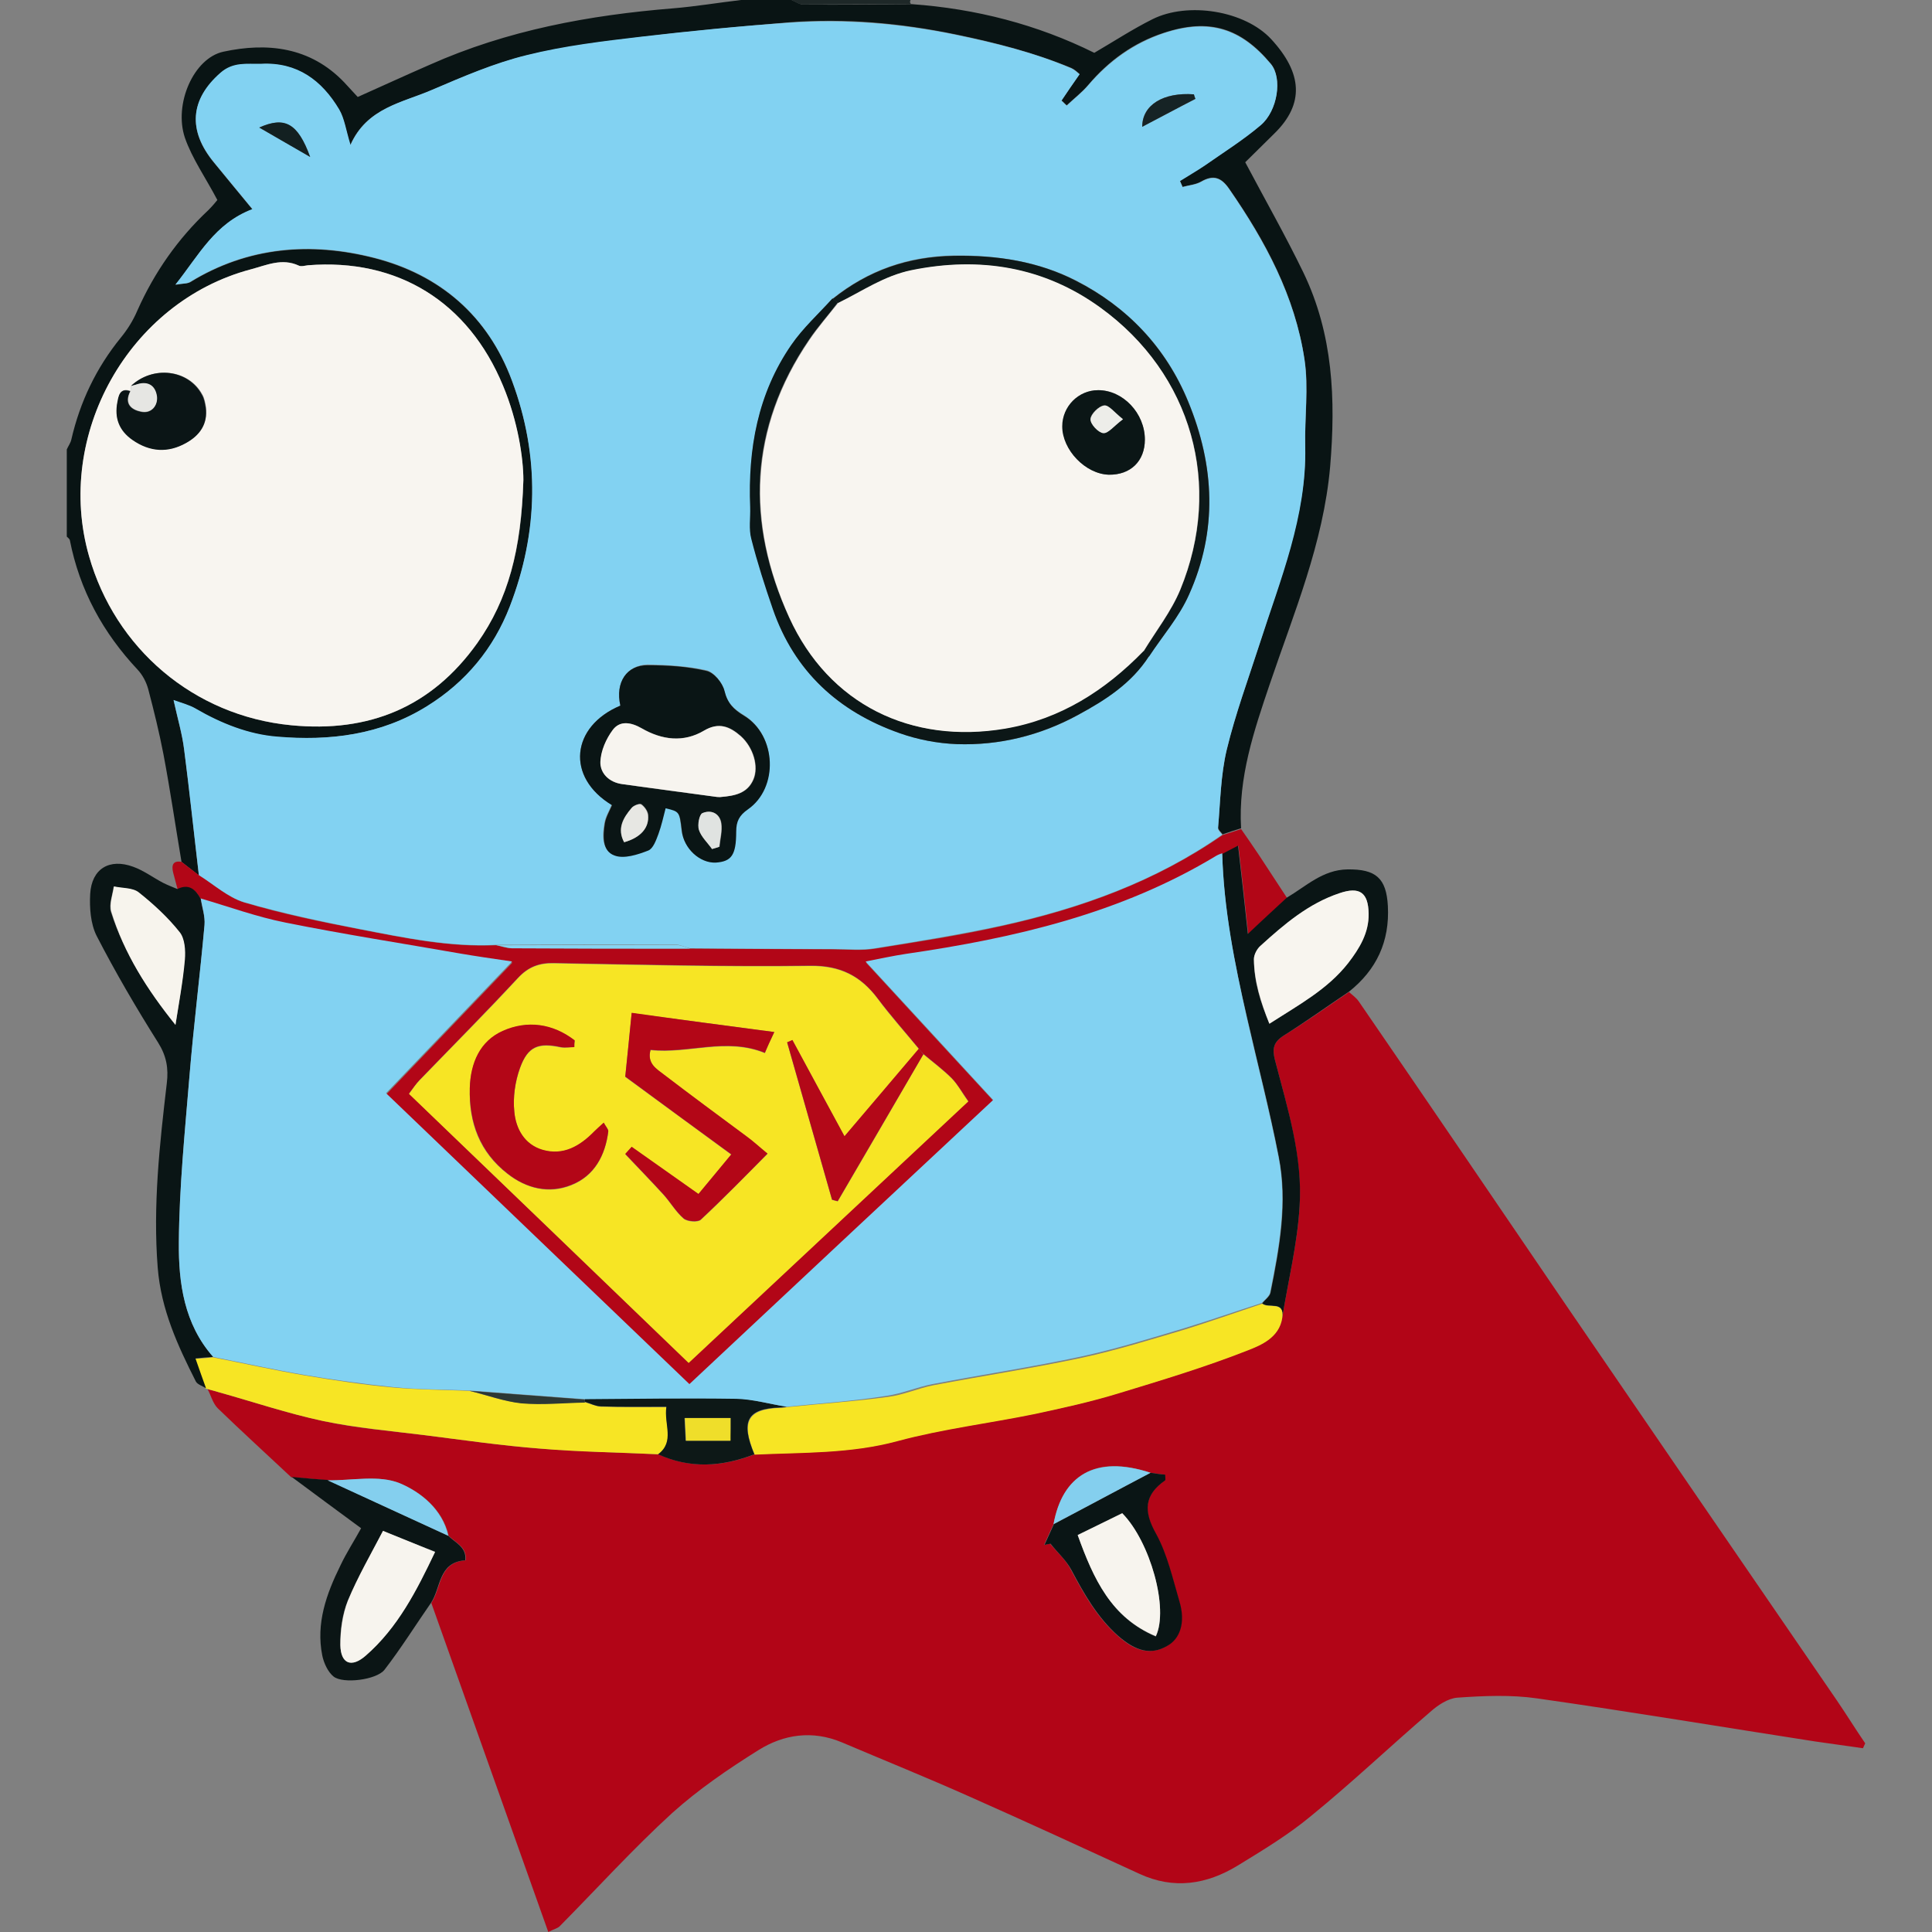 <?xml version="1.0" encoding="utf-8"?>
<!-- Generator: Adobe Illustrator 28.0.0, SVG Export Plug-In . SVG Version: 6.00 Build 0)  -->
<svg version="1.1" id="图层_1" xmlns="http://www.w3.org/2000/svg" xmlns:xlink="http://www.w3.org/1999/xlink" x="0px" y="0px"
	 viewBox="0 0 512 512" style="enable-background:new 0 0 512 512;" xml:space="preserve">
<rect x="0" y="0" width="512" height="512" fill="#808080" stroke="none"/>
<style type="text/css">
	.st0{fill:#091414;}
	.st1{fill:#1E2828;}
	.st2{fill:#B20517;}
	.st3{fill:#B20617;}
	.st4{fill:#F7E524;}
	.st5{fill:#0A1515;}
	.st6{fill:#0B1515;}
	.st7{fill:#82D2F2;}
	.st8{fill:#F8F5F0;}
	.st9{fill:#0D1817;}
	.st10{fill:#84CFEE;}
	.st11{fill:#B30818;}
	.st12{fill:#87D4F2;}
	.st13{fill:#2C3835;}
	.st14{fill:#F7F4ED;}
	.st15{fill:#F8F5EF;}
	.st16{fill:#F7F4EE;}
	.st17{fill:#0C1717;}
	.st18{fill:#0E1919;}
	.st19{fill:#162325;}
	.st20{fill:#132021;}
	.st21{fill:#0B1516;}
	.st22{fill:#E6E6E3;}
	.st23{fill:#EFDE2A;}
	.st24{fill:#B30617;}
	.st25{fill:#F7F4EF;}
	.st26{fill:#E7E7E3;}
	.st27{fill:#E0E3E1;}
	.st28{fill:#0B1616;}
	.st29{fill:#EDEDE9;}
</style>
<g>
	<g>
		<path class="st0" d="M48.1,228.4c-1.6-9.5-3-19.1-4.8-28.6c-1.1-5.7-2.5-11.4-4-17.1c-0.5-1.9-1.5-3.8-2.8-5.2
			c-9.2-9.8-15.4-21.1-18-34.4c-0.1-0.3-0.5-0.6-0.8-0.9c0-7.7,0-15.4,0-23.1c0.4-0.9,1-1.7,1.2-2.6c2.3-10,6.6-19,13.1-27
			c1.8-2.2,3.3-4.6,4.4-7.2c4.5-10.1,10.7-19,18.8-26.6c1.1-1.1,2.1-2.3,2.4-2.7C54.5,47.1,50.9,42,49,36.5
			c-3-8.9,2.3-21.1,10.2-22.8c11.6-2.5,23-1.3,32,8.1c1.2,1.3,2.4,2.6,3.6,3.9c6.5-2.9,12.8-5.8,19-8.5C134.4,8,156.2,4,178.5,2.2
			c6-0.5,11.9-1.5,17.9-2.2c4.5,0,8.9,0,13.4,0c1,0.4,2.1,1.2,3.1,1.2c9.6,0.1,19.1,0,28.7-0.1C258.6,2.3,274.9,6.5,290,14
			c5.3-3.1,10.2-6.3,15.4-8.9c9.4-4.7,24.5-2.3,31.5,5.3c8.2,8.9,8.9,17.1,0.8,25c-2.7,2.7-5.4,5.3-7.7,7.6
			c5.3,10,10.7,19.5,15.4,29.2c7.9,16.4,8.6,33.6,7.1,51.5c-1.8,20.3-9.6,38.7-16,57.6c-4.2,12.4-8.4,24.8-7.6,38.2
			c-1.6,0.5-3.2,1-4.9,1.6c-0.4-0.6-1.2-1.2-1.2-1.8c0.6-6.9,0.7-14,2.3-20.7c2.3-9.5,5.7-18.7,8.7-28c5.4-17.1,12.4-33.9,12.1-52.3
			c-0.2-7.7,1-15.5-0.2-23.1c-2.5-16.7-10.3-31.3-19.9-45.1c-2.1-3.1-4.2-3.9-7.5-2c-1.4,0.8-3.3,1-4.9,1.4
			c-0.2-0.5-0.5-1.1-0.7-1.6c2.2-1.4,4.5-2.7,6.7-4.2c4.9-3.4,10.1-6.7,14.7-10.6c4.5-3.8,5.8-12.4,2.7-16.2
			c-7.9-9.5-16.3-12.2-28.4-8.2c-8,2.6-14.6,7.4-20,13.8c-1.7,2-3.8,3.6-5.7,5.4c-0.5-0.4-0.9-0.9-1.4-1.3c1.6-2.3,3.2-4.6,4.8-7
			c-0.6-0.5-1.3-1.2-2.2-1.6c-9.9-4.1-20.1-6.7-30.7-8.9c-14.6-3-29.1-4.3-43.9-3.2C196.1,7,183.1,8.2,170,9.8
			c-10.2,1.2-20.5,2.5-30.5,4.9c-8.6,2.1-16.9,5.7-25.1,9.2c-7.8,3.4-17.2,4.6-21.6,14.6c-1.2-3.9-1.5-7-3-9.4
			C85.3,21.4,78.8,16.5,69.2,17c-3.8,0.2-7.5-0.5-10.8,2.4c-8,7.1-8.7,15.2-1.7,23.7c3.4,4.1,6.7,8.2,10.2,12.4
			c-10,3.8-14.2,12.1-20.4,20c2-0.4,3.1-0.3,3.9-0.7c15.3-9.4,32-10.7,48.8-6.4c17.4,4.5,30.1,15.3,36.5,32.6
			c7.5,20,7,40.1-0.6,59.8c-4.2,11-11.6,20-21.9,26.4c-12.3,7.6-26,9.2-39.8,8.1c-7.5-0.6-14.8-3.5-21.5-7.4c-1.7-1-3.7-1.5-5.9-2.3
			c1.1,5,2.3,9,2.8,13.1c1.5,11.1,2.6,22.2,3.9,33.3C51.2,230.8,49.6,229.6,48.1,228.4z M138.7,127.2c0-5.7-1.5-15.5-5.4-25
			c-9.2-22.2-27.9-33.8-51.7-31.9c-0.8,0.1-1.8,0.4-2.4,0.1c-4.5-2.1-8.6-0.1-12.8,1c-32.2,8.6-52,43.9-42.8,76
			c6.9,24.3,27.6,42.3,53.6,44.8c20.6,2,37.2-4.8,49.3-21.8C134.7,158.8,138.2,145.7,138.7,127.2z"/>
		<path class="st1" d="M241.5,1.1c-9.6,0-19.1,0.1-28.7,0.1c-1.1,0-2.1-0.8-3.1-1.2c10.5,0,21.1,0,31.6,0
			C241.1,0.4,241.1,0.8,241.5,1.1z"/>
		<path class="st2" d="M357.5,262.9c0.9,0.8,1.9,1.5,2.6,2.5c18.4,26.8,36.7,53.7,55,80.6c23.8,34.8,47.7,69.7,71.6,104.5
			c2.6,3.8,5,7.7,7.6,11.5c-0.2,0.4-0.4,0.9-0.6,1.3c-4.2-0.6-8.5-1.2-12.7-1.8c-24.5-3.8-49-7.9-73.6-11.4
			c-6.9-1-14.1-0.7-21.2-0.2c-2.5,0.2-5.2,2-7.2,3.8c-10.6,9.1-20.7,18.7-31.5,27.5c-6,5-12.8,9.1-19.5,13.2c-8.2,5-16.9,6.4-26,2.2
			c-15-6.9-30-13.8-45.1-20.5c-11.2-5-22.6-9.6-33.9-14.4c-7.7-3.2-15.3-2.1-22,2.1c-8,5-15.9,10.4-22.9,16.7
			c-10.4,9.5-19.9,20-29.8,30c-0.5,0.5-1.4,0.7-3,1.5c-10.4-29.2-20.7-58.2-31-87.2c2.7-4,1.9-10.8,9.1-11.3
			c0.4-3.5-2.6-4.6-4.5-6.5c-1.6-7.1-7.4-11.6-12.9-13.9c-5.5-2.3-12.7-0.7-19.2-0.8c-3.2-0.3-6.4-0.6-9.6-0.8
			c-6.5-6.1-13.1-12.1-19.5-18.3c-1.3-1.3-1.8-3.4-2.7-5.1c0.9,0.3,1.9,0.5,2.8,0.8c9.3,2.6,18.5,5.7,27.9,7.7
			c8.7,1.9,17.7,2.6,26.6,3.7c10.3,1.3,20.6,2.8,30.9,3.6c10.4,0.8,20.8,1,31.3,1.5c8.5,3.9,17,3.3,25.5,0
			c12.7-0.6,25.3-0.2,37.9-3.6c11.9-3.2,24.4-4.7,36.5-7.2c7.4-1.5,14.7-3.2,21.9-5.4c11.6-3.5,23.1-7,34.3-11.4
			c3.6-1.4,8.4-3.4,9.2-8.6c1.6-9.8,4-19.6,4.6-29.4c0.8-13.3-3.2-26.1-6.5-38.8c-0.8-3.1-0.4-4.8,2.2-6.5
			C346,270.9,351.7,266.8,357.5,262.9z M304.9,390.3c-14.7-4.9-23.3,0.7-25.7,13.6c-0.8,1.8-1.7,3.7-2.5,5.5
			c0.5-0.1,1.1-0.2,1.6-0.3c1.9,2.3,4.2,4.3,5.5,6.9c3.4,6.4,6.9,12.6,12.4,17.5c4.6,4.1,8.6,5.2,13,2.7c3.5-2,4.9-6.3,3.3-11.7
			c-1.8-6.1-3.2-12.5-6.2-18c-3.4-6-3.1-10.3,2.4-14.2c0.2-0.1,0-0.7,0-1.5C307.5,390.7,306.2,390.5,304.9,390.3z"/>
		<path class="st3" d="M48.1,228.4c1.6,1.2,3.1,2.4,4.7,3.6c4,2.5,7.7,5.9,12,7.2c10,3,20.3,5.1,30.6,7.1
			c11.9,2.3,23.9,4.8,36.1,4.2c1.4,0.3,2.7,0.8,4.1,0.8c15.8,0.1,31.5,0.1,47.3,0.1c12.7,0.1,25.5,0.1,38.2,0.2
			c3.6,0,7.3,0.4,10.9-0.2c11.2-1.8,22.4-3.5,33.5-6c20.9-4.6,40.8-11.8,58.5-24.1c1.6-0.5,3.2-1,4.9-1.6c1.6,2.3,3.2,4.6,4.8,7
			c2.5,3.8,4.9,7.5,7.4,11.3c-3.1,2.9-6.1,5.7-10.3,9.6c-0.9-8.5-1.7-15.5-2.6-23.4c-1.7,0.9-3,1.6-4.2,2.2
			c-0.6,0.2-1.1,0.4-1.6,0.7c-25.4,15.3-53.5,21.8-82.3,26c-3.2,0.5-6.4,1.2-10.6,2c11.6,12.6,22.5,24.5,33.8,36.7
			c-26.9,25.1-53.4,50-80.5,75.3c-27.2-26-53.7-51.5-80.4-77.1c11.2-11.7,21.9-22.9,33.4-34.9c-5.4-0.8-9.6-1.4-13.7-2.1
			c-15.5-2.7-31-5.1-46.3-8.2c-7.6-1.5-15-4.2-22.5-6.4c-1.4-2.5-3.1-4.1-6.2-2.6c-0.4-1.5-0.8-3-1.2-4.5
			C45.4,229.3,45.8,228,48.1,228.4z M243.5,277.9c-3.6-4.4-7.4-8.7-10.9-13.3c-4.5-6-9.9-8.8-17.9-8.7c-22.6,0.3-45.3-0.3-67.9-0.7
			c-3.9-0.1-6.8,1-9.5,3.9c-8.6,9.2-17.4,18.1-26.1,27.1c-0.9,1-1.7,2.1-2.8,3.6c24.8,23.9,49.4,47.6,74.1,71.3
			c25.1-23.5,49.8-46.6,74.1-69.3c-1.6-2.3-2.8-4.4-4.4-6.1c-2.3-2.3-5-4.3-7.5-6.4C244.3,278.9,243.9,278.4,243.5,277.9z"/>
		<path class="st4" d="M174.5,385.4c-10.4-0.5-20.9-0.6-31.3-1.5c-10.3-0.8-20.6-2.3-30.9-3.6c-8.9-1.1-17.8-1.9-26.6-3.7
			c-9.4-2-18.6-5.1-27.9-7.7c-0.9-0.3-1.9-0.5-2.8-0.8c0,0-0.5-0.1-0.5-0.1c-0.9-2.5-1.8-5.1-2.8-7.9c1.6-0.1,3.2-0.2,4.7-0.4
			c8.1,1.6,16.2,3.4,24.4,4.8c7.8,1.3,15.6,2.5,23.4,3.2c6.7,0.6,13.5,0.6,20.2,0.9c4.5,1.1,9,2.8,13.7,3.2
			c5.6,0.5,11.3-0.1,16.9-0.2c1.4,0.4,2.9,1.1,4.3,1.2c5.6,0.1,11.2,0.1,17.3,0.1C176,377.5,179,382,174.5,385.4z"/>
		<path class="st5" d="M56.5,359.6c-1.5,0.1-3.1,0.2-4.7,0.4c1,2.9,1.9,5.4,2.8,7.9c-0.9-0.6-2.3-1-2.7-1.8
			c-4.8-9.5-9.2-19-10.1-30.1c-1.3-16.5,0.5-32.7,2.4-48.9c0.5-4-0.1-7.3-2.3-10.8c-5.8-9.2-11.3-18.6-16.3-28.3
			c-1.6-3.2-1.9-7.4-1.7-11.1c0.4-6.7,5.1-9.5,11.4-7.2c2.8,1,5.3,2.9,8,4.3c1.2,0.6,2.5,1.1,3.7,1.6c3.1-1.5,4.8,0.1,6.2,2.6
			c0.3,2.3,1.2,4.7,1,7c-1.2,13.4-2.9,26.8-4,40.2c-1.2,14.6-2.7,29.3-2.8,43.9C47.3,340,48.8,350.9,56.5,359.6z M46.5,271.6
			c0.9-5.7,1.9-11.4,2.4-17.2c0.2-2.4,0-5.6-1.4-7.3c-3.1-3.9-6.8-7.4-10.8-10.5c-1.6-1.3-4.3-1.1-6.6-1.6c-0.3,2.2-1.3,4.7-0.7,6.7
			C32.9,252.6,39.1,262.3,46.5,271.6z"/>
		<path class="st5" d="M323.9,226.3c1.2-0.6,2.4-1.3,4.2-2.2c0.9,7.9,1.7,14.9,2.6,23.4c4.1-3.9,7.2-6.7,10.3-9.6
			c5.1-3,9.5-7.4,16.1-7.5c7.5-0.1,10.3,2.3,10.7,9.7c0.5,9.4-3,16.9-10.3,22.7c-5.8,3.9-11.5,8-17.4,11.7c-2.6,1.7-3,3.4-2.2,6.5
			c3.3,12.7,7.4,25.5,6.5,38.8c-0.6,9.9-3,19.6-4.6,29.4c0.7-4.7-3.6-2.3-5.3-3.8c0.7-0.9,2-1.8,2.2-2.8c2.4-11.9,4.6-23.9,2.2-36
			c-2.4-12.4-5.6-24.6-8.4-36.9C327.2,255.5,324.3,241.1,323.9,226.3z M336.4,271.3c7.8-5.1,15.5-9.1,20.9-16.1
			c3-3.9,5.5-8,5.4-13.1c-0.1-5.6-2.4-7.2-7.7-5.4c-8.2,2.8-14.7,8.2-20.9,13.9c-0.9,0.9-1.8,2.4-1.8,3.6
			C332.3,260.1,334,265.6,336.4,271.3z"/>
		<path class="st6" d="M118.8,407c1.9,1.9,4.9,3,4.5,6.5c-7.2,0.5-6.4,7.3-9.1,11.3c-4.1,5.9-7.9,12-12.3,17.7
			c-2.1,2.7-11,3.8-13.5,1.8c-1.5-1.2-2.6-3.6-3-5.6c-1.7-8.5,1.1-16.3,4.8-23.8c1.6-3.4,3.7-6.6,5.5-9.9
			c-6.3-4.6-12.3-9.1-18.4-13.6c3.2,0.3,6.4,0.6,9.6,0.8C97.5,397.2,108.1,402.1,118.8,407z M101.5,405.7
			c-3.2,6.3-6.7,12.2-9.3,18.4c-1.5,3.6-2.1,7.9-2,11.8c0.1,5,2.9,6.1,6.7,2.8c8.5-7.4,13.5-17.2,18.4-27.5
			C110.5,409.4,106.4,407.8,101.5,405.7z"/>
		<path class="st7" d="M323.9,221.2c-17.7,12.4-37.6,19.5-58.5,24.1c-11.1,2.4-22.3,4.2-33.5,6c-3.6,0.6-7.3,0.2-10.9,0.2
			c-12.7,0-25.5-0.1-38.2-0.2c-1.3-0.3-2.6-1-3.9-1c-15.8,0-31.7,0-47.5,0.1c-12.3,0.6-24.2-1.9-36.1-4.2c-10.3-2-20.6-4.2-30.6-7.1
			c-4.3-1.3-8-4.7-12-7.2c-1.3-11.1-2.5-22.2-3.9-33.3c-0.5-4.1-1.7-8.1-2.8-13.1c2.2,0.8,4.2,1.3,5.9,2.3c6.7,3.9,14,6.8,21.5,7.4
			c13.9,1.2,27.5-0.4,39.8-8.1c10.3-6.4,17.6-15.3,21.9-26.4c7.6-19.7,8-39.8,0.6-59.8c-6.4-17.3-19.2-28.2-36.5-32.6
			c-16.8-4.3-33.5-3-48.8,6.4c-0.8,0.5-1.8,0.4-3.9,0.7c6.3-7.9,10.4-16.2,20.4-20c-3.5-4.2-6.8-8.3-10.2-12.4
			c-7-8.5-6.3-16.7,1.7-23.7c3.4-3,7-2.3,10.8-2.4c9.6-0.5,16.1,4.4,20.7,12.1c1.4,2.4,1.8,5.5,3,9.4c4.4-9.9,13.8-11.2,21.6-14.6
			c8.2-3.5,16.5-7.1,25.1-9.2c10-2.5,20.3-3.7,30.5-4.9c13-1.5,26.1-2.8,39.2-3.7c14.7-1,29.3,0.2,43.9,3.2
			c10.6,2.2,20.8,4.7,30.7,8.9c0.9,0.4,1.6,1.1,2.2,1.6c-1.7,2.4-3.3,4.7-4.8,7c0.5,0.4,0.9,0.9,1.4,1.3c1.9-1.8,4-3.4,5.7-5.4
			c5.5-6.4,12-11.1,20-13.8c12.1-4,20.5-1.2,28.4,8.2c3.1,3.7,1.8,12.4-2.7,16.2c-4.6,3.9-9.7,7.1-14.7,10.6
			c-2.2,1.5-4.5,2.8-6.7,4.2c0.2,0.5,0.5,1.1,0.7,1.6c1.6-0.5,3.5-0.6,4.9-1.4c3.3-1.9,5.4-1.1,7.5,2c9.5,13.8,17.4,28.4,19.9,45.1
			c1.1,7.5,0,15.4,0.2,23.1c0.4,18.5-6.6,35.2-12.1,52.3c-3,9.3-6.4,18.5-8.7,28c-1.6,6.7-1.7,13.8-2.3,20.7
			C322.7,220,323.5,220.6,323.9,221.2z M304.5,173.9c3.6-5.4,8-10.5,10.6-16.4c7.6-16.9,6.8-34.2-0.2-51.1
			c-5.9-14.4-16.2-25.1-29.8-32.1c-9.9-5-20.8-6.7-32.2-6.6c-12.3,0.2-22.8,3.9-32.2,11.4c-3.7,4.1-7.8,7.8-10.9,12.3
			c-8.9,12.9-11.6,27.5-10.9,43c0.1,2.8-0.4,5.7,0.3,8.4c1.6,6.3,3.6,12.5,5.7,18.6c5.7,16.6,17.3,27.2,33.6,32.9
			c4.8,1.7,10,2.7,15.1,2.9c11.3,0.4,22.1-2.3,32.1-7.7C292.8,185.5,299.8,181.1,304.5,173.9z M164.4,187
			c-13.1,5.5-14.5,19-2.3,26.2c-0.6,1.6-1.6,3.1-1.9,4.8c-0.6,3.2-0.8,7.3,2.5,8.5c2.5,0.9,6.1-0.3,9-1.3c1.3-0.5,2.1-2.8,2.7-4.4
			c0.8-2.2,1.3-4.5,1.9-6.8c3.7,0.9,3.7,0.9,4.3,6c0.6,4.7,4.8,8.6,9,8.4c4.2-0.2,5.4-1.9,5.4-8.2c0-2.7,0.8-4.3,3.1-5.9
			c8.2-5.6,7.7-19.5-1-24.8c-2.8-1.7-4.4-3.3-5.2-6.6c-0.5-2.1-2.8-4.9-4.8-5.3c-5-1.1-10.3-1.4-15.5-1.5
			C166.1,176.3,163,180.8,164.4,187z M316.8,26.2c-0.1-0.4-0.3-0.8-0.4-1.2c-8.1-0.6-13.7,2.8-13.7,8.6
			C307.4,31.1,312.1,28.7,316.8,26.2z M82.2,41.6c-3.3-9.1-6.9-10.7-13.5-7.8C72.8,36.1,77.2,38.6,82.2,41.6z"/>
		<path class="st8" d="M138.7,127.2c-0.6,18.5-4,31.6-12.2,43.2c-12.1,17-28.7,23.8-49.3,21.8c-26-2.5-46.7-20.5-53.6-44.8
			c-9.2-32.1,10.5-67.4,42.8-76c4.2-1.1,8.3-3.1,12.8-1c0.6,0.3,1.6,0,2.4-0.1c23.8-1.9,42.5,9.7,51.7,31.9
			C137.3,111.7,138.7,121.5,138.7,127.2z M34.6,103.6c-2.8-1-3,1.3-3.4,2.9c-0.9,4.1,0.4,7.5,4,10c4.6,3.2,9.4,3.5,14.2,0.8
			c3.6-2,5.7-5,5.2-9.4c-0.2-1.2-0.4-2.4-1-3.4c-3.6-6.6-13-7.7-18.8-2.3C34.7,102.7,34.6,103.2,34.6,103.6z"/>
		<path class="st4" d="M334.5,345.5c1.6,1.4,6-0.9,5.3,3.8c-0.8,5.2-5.6,7.2-9.2,8.6c-11.2,4.4-22.8,7.9-34.3,11.4
			c-7.2,2.2-14.5,3.8-21.9,5.4c-12.2,2.5-24.6,4-36.5,7.2c-12.5,3.4-25.2,3-37.9,3.6c-3.7-8.8-1.9-12.1,6.8-12.4
			c0.6,0,1.2-0.1,1.8-0.2c8.9-0.9,17.8-1.5,26.7-2.7c4.1-0.5,8-2.3,12.1-3.1c13.1-2.5,26.3-4.5,39.4-7.3c9.2-2,18.2-4.8,27.3-7.5
			C320.8,350.2,327.6,347.8,334.5,345.5z"/>
		<path class="st5" d="M304.9,390.3c1.3,0.2,2.6,0.4,3.9,0.5c0,0.8,0.1,1.4,0,1.5c-5.6,3.9-5.8,8.2-2.4,14.2c3,5.5,4.4,11.9,6.2,18
			c1.6,5.4,0.2,9.8-3.3,11.7c-4.3,2.5-8.3,1.4-13-2.7c-5.5-4.9-9-11.1-12.4-17.5c-1.4-2.6-3.7-4.6-5.5-6.9c-0.5,0.1-1.1,0.2-1.6,0.3
			c0.8-1.8,1.7-3.7,2.5-5.5C287.7,399.4,296.3,394.9,304.9,390.3z M285.6,406.8c4.2,11.6,8.9,21.9,20.7,26.9
			c3.5-7.4-1.5-25.1-8.9-32.6C293.8,402.8,290,404.6,285.6,406.8z"/>
		<path class="st9" d="M208.5,372.8c-0.6,0.1-1.2,0.2-1.8,0.2c-8.7,0.3-10.5,3.5-6.8,12.4c-8.5,3.3-17,3.9-25.5,0
			c4.5-3.4,1.5-7.9,2.2-12.6c-6.1,0-11.7,0.1-17.3-0.1c-1.4,0-2.9-0.8-4.3-1.2c0-0.3,0-0.5,0-0.8c13.4-0.1,26.7-0.3,40.1-0.1
			C199.6,370.8,204,372.1,208.5,372.8z M193.6,375.8c-4.1,0-7.9,0-12.2,0c0.1,2.2,0.2,4.1,0.3,6c4.3,0,8,0,11.8,0
			C193.6,379.5,193.6,377.9,193.6,375.8z"/>
		<path class="st10" d="M118.8,407c-10.7-4.9-21.3-9.8-32-14.7c6.5,0.1,13.6-1.5,19.2,0.8C111.4,395.4,117.2,399.9,118.8,407z"/>
		<path class="st10" d="M304.9,390.3c-8.6,4.5-17.1,9.1-25.7,13.6C281.5,391.1,290.2,385.5,304.9,390.3z"/>
		<path class="st7" d="M208.5,372.8c-4.5-0.7-8.9-2-13.4-2.1c-13.3-0.2-26.7,0-40.1,0.1c-10.2-0.8-20.4-1.5-30.5-2.3
			c-6.7-0.3-13.5-0.2-20.2-0.9c-7.8-0.8-15.7-1.9-23.4-3.2c-8.2-1.4-16.3-3.2-24.4-4.8c-7.7-8.7-9.2-19.6-9.1-30.4
			c0.1-14.6,1.6-29.3,2.8-43.9c1.1-13.4,2.8-26.8,4-40.2c0.2-2.3-0.6-4.7-1-7c7.5,2.2,14.9,4.9,22.5,6.4c15.4,3.1,30.9,5.5,46.3,8.2
			c4.1,0.7,8.2,1.3,13.7,2.1c-11.5,12-22.2,23.2-33.4,34.9c26.8,25.7,53.3,51.1,80.4,77.1c27.1-25.4,53.6-50.2,80.5-75.3
			c-11.2-12.2-22.1-24-33.8-36.7c4.1-0.8,7.3-1.5,10.6-2c28.9-4.2,57-10.7,82.3-26c0.5-0.3,1.1-0.5,1.6-0.7
			c0.4,14.8,3.3,29.2,6.5,43.5c2.8,12.3,6,24.6,8.4,36.9c2.4,12.1,0.2,24.1-2.2,36c-0.2,1-1.4,1.9-2.2,2.8
			c-6.9,2.2-13.7,4.6-20.6,6.7c-9,2.7-18.1,5.5-27.3,7.5c-13.1,2.8-26.3,4.8-39.4,7.3c-4.1,0.8-8,2.5-12.1,3.1
			C226.3,371.3,217.4,371.9,208.5,372.8z"/>
		<path class="st4" d="M244.7,279.4c2.5,2.1,5.2,4.1,7.5,6.4c1.6,1.6,2.7,3.8,4.4,6.1c-24.3,22.7-49,45.8-74.1,69.3
			c-24.7-23.8-49.3-47.5-74.1-71.3c1.1-1.5,1.9-2.7,2.8-3.6c8.7-9,17.6-17.9,26.1-27.1c2.7-2.9,5.6-4,9.5-3.9
			c22.6,0.4,45.3,1,67.9,0.7c8-0.1,13.4,2.7,17.9,8.7c3.4,4.6,7.2,8.8,10.9,13.3c-6.5,7.7-13,15.3-19.7,23.2
			c-4.8-8.9-9.3-17.2-13.8-25.5c-0.5,0.2-1,0.4-1.4,0.6c4,13.9,7.9,27.8,11.9,41.7c0.5,0.1,1,0.2,1.5,0.4
			C229.6,305.4,237.2,292.4,244.7,279.4z M205.2,273.5c-12.8-1.7-25.1-3.3-37.8-5c-0.6,6.2-1.2,11.9-1.7,16.9
			c10,7.3,19.2,14.1,28.1,20.6c-3.2,3.8-5.9,7.1-8.7,10.5c-6.2-4.4-11.9-8.4-17.7-12.5c-1,1.2-1.7,2-1.7,1.9
			c3.6,3.8,6.9,7.2,10.1,10.7c1.9,2.1,3.3,4.6,5.4,6.4c1,0.8,3.7,1,4.5,0.3c6-5.6,11.7-11.5,17.7-17.5c-2.2-1.8-3.8-3.3-5.6-4.6
			c-7.2-5.4-14.6-10.8-21.8-16.3c-1.9-1.5-4.6-2.9-3.6-6.6c10,1.1,20.1-3.4,30.3,0.8C203.3,277.4,204.1,275.8,205.2,273.5z
			 M152.2,277.5c0-0.6,0-1.1,0.1-1.7c-5.8-4.5-12.6-5.5-19.1-2.5c-5.9,2.7-8.5,8.5-8.7,15.1c-0.3,9.2,2.6,17,10,22.7
			c5,3.9,11,5.4,16.9,3c6.1-2.4,9-7.8,9.8-14.2c0.1-0.6-0.6-1.3-1.2-2.3c-1.1,1-1.8,1.6-2.5,2.3c-3.8,3.9-8.2,6.4-13.7,4.9
			c-4.8-1.4-7.1-5.6-7.5-10.1c-0.4-3.8,0.2-8,1.5-11.6c2.1-5.8,4.9-6.8,10.9-5.5C149.8,277.7,151,277.5,152.2,277.5z"/>
		<path class="st11" d="M244.7,279.4c-7.6,13-15.1,25.9-22.7,38.9c-0.5-0.1-1-0.2-1.5-0.4c-4-13.9-7.9-27.8-11.9-41.7
			c0.5-0.2,1-0.4,1.4-0.6c4.5,8.3,9,16.7,13.8,25.5c6.7-7.9,13.2-15.5,19.7-23.2C243.9,278.4,244.3,278.9,244.7,279.4z"/>
		<path class="st12" d="M131.5,250.5c15.8,0,31.7-0.1,47.5-0.1c1.3,0,2.6,0.6,3.9,1c-15.8,0-31.5,0-47.3-0.1
			C134.2,251.2,132.9,250.7,131.5,250.5z"/>
		<path class="st13" d="M124.5,368.6c10.2,0.8,20.4,1.5,30.5,2.3c0,0.3,0,0.5,0,0.8c-5.6,0.1-11.3,0.7-16.9,0.2
			C133.6,371.4,129.1,369.7,124.5,368.6z"/>
		<path class="st14" d="M46.5,271.6c-7.5-9.3-13.6-18.9-17-30c-0.6-2,0.4-4.5,0.7-6.7c2.2,0.5,5,0.3,6.6,1.6
			c3.9,3.1,7.7,6.6,10.8,10.5c1.4,1.7,1.6,4.9,1.4,7.3C48.5,260.1,47.4,265.8,46.5,271.6z"/>
		<path class="st15" d="M336.4,271.3c-2.3-5.8-4-11.2-4.1-17.1c0-1.2,0.8-2.8,1.8-3.6c6.3-5.7,12.7-11.2,20.9-13.9
			c5.3-1.8,7.6-0.2,7.7,5.4c0.1,5.1-2.4,9.2-5.4,13.1C351.8,262.2,344.2,266.3,336.4,271.3z"/>
		<path class="st16" d="M101.5,405.7c4.9,2,9,3.6,13.8,5.6c-4.9,10.3-9.9,20.1-18.4,27.5c-3.8,3.3-6.6,2.1-6.7-2.8
			c0-3.9,0.6-8.2,2-11.8C94.8,417.9,98.2,412,101.5,405.7z"/>
		<path class="st5" d="M164.4,187c-1.4-6.2,1.7-10.8,7.3-10.7c5.2,0,10.4,0.3,15.5,1.5c2,0.4,4.3,3.2,4.8,5.3
			c0.8,3.3,2.4,4.9,5.2,6.6c8.6,5.2,9.2,19.1,1,24.8c-2.3,1.6-3.1,3.2-3.1,5.9c0,6.3-1.3,7.9-5.4,8.2c-4.2,0.2-8.5-3.7-9-8.4
			c-0.6-5.1-0.6-5.1-4.3-6c-0.6,2.3-1.1,4.6-1.9,6.8c-0.6,1.6-1.4,3.9-2.7,4.4c-2.8,1.1-6.5,2.3-9,1.3c-3.3-1.2-3-5.3-2.5-8.5
			c0.3-1.7,1.2-3.2,1.9-4.8C149.9,206,151.3,192.5,164.4,187z M190,211.2c0.4,0,0.8,0,1.2,0c3.5-0.3,6.9-0.9,8.5-4.6
			c1.5-3.4,0-8.5-3.3-11.5c-2.9-2.6-5.8-3.8-9.7-1.5c-5.5,3.2-11.3,2.5-16.6-0.6c-2.8-1.6-5.7-2.1-7.6,0.4c-1.8,2.4-3.2,5.6-3.3,8.5
			c-0.1,3.1,2.2,5.5,5.8,5.9C173.3,209,181.7,210.1,190,211.2z M165.4,223.2c4.3-1.2,6.7-3.8,6.4-7.3c-0.1-1-1-2.2-1.8-2.8
			c-0.5-0.3-2,0.3-2.5,0.9C165.1,216.7,163.4,219.6,165.4,223.2z M188.7,225c0.7-0.2,1.3-0.4,2-0.6c0.2-2.1,0.8-4.2,0.5-6.2
			c-0.4-2.7-2.8-3.7-5-2.7c-0.8,0.4-1.4,3.1-0.9,4.4C185.9,221.7,187.5,223.3,188.7,225z"/>
		<path class="st17" d="M304.5,173.9c-4.6,7.2-11.6,11.7-18.9,15.6c-9.9,5.4-20.8,8.1-32.1,7.7c-5.1-0.2-10.3-1.2-15.1-2.9
			c-16.2-5.7-27.9-16.4-33.6-32.9c-2.1-6.1-4.1-12.3-5.7-18.6c-0.7-2.6-0.2-5.6-0.3-8.4c-0.6-15.4,2-30.1,10.9-43
			c3.1-4.5,7.2-8.2,10.9-12.3c0.5,0.4,1,0.7,1.4,1.1c-2.5,3.3-5.3,6.4-7.6,9.8c-16,23.5-16.8,48.4-5.3,73.6
			c10.5,23,32.3,33.7,57.2,29.4c14.6-2.5,26.5-10.1,36.7-20.6C303.5,173,304,173.4,304.5,173.9z"/>
		<path class="st18" d="M222.1,80.3c-0.5-0.4-1-0.7-1.4-1.1c9.4-7.5,19.9-11.2,32.2-11.4c11.4-0.2,22.3,1.5,32.2,6.6
			c13.6,6.9,23.9,17.7,29.8,32.1c7,17,7.8,34.2,0.2,51.1c-2.6,5.9-7,10.9-10.6,16.4c-0.5-0.5-1-0.9-1.4-1.4
			c3.3-5.4,7.3-10.5,9.7-16.3c11.4-27.6,3.2-57.1-21.2-74.7c-15-10.8-31.9-13.7-50.1-9.9C234.2,73.1,228.4,77.2,222.1,80.3z"/>
		<path class="st19" d="M316.8,26.2c-4.7,2.4-9.3,4.9-14.1,7.4c0-5.8,5.6-9.2,13.7-8.6C316.5,25.4,316.6,25.8,316.8,26.2z"/>
		<path class="st20" d="M82.2,41.6c-5.1-2.9-9.5-5.5-13.5-7.8C75.4,30.8,78.9,32.5,82.2,41.6z"/>
		<path class="st21" d="M34.7,102.3c5.8-5.5,15.2-4.4,18.8,2.3c0.6,1,0.8,2.3,1,3.4c0.6,4.4-1.6,7.4-5.2,9.4
			c-4.8,2.7-9.6,2.4-14.2-0.8c-3.6-2.5-4.8-5.9-4-10c0.3-1.6,0.6-3.9,3.4-2.9c-1.8,3.4,0.4,5,3.1,5.5c2.5,0.4,4.2-1.6,3.9-4.1
			c-0.3-2.7-2.2-4.1-5.2-3.2C35.9,102,35.3,102.1,34.7,102.3z"/>
		<path class="st22" d="M34.7,102.3c0.6-0.2,1.2-0.3,1.7-0.5c3-0.9,4.8,0.5,5.2,3.2c0.3,2.4-1.4,4.5-3.9,4.1c-2.7-0.4-4.9-2-3.1-5.5
			C34.6,103.2,34.7,102.7,34.7,102.3z"/>
		<path class="st16" d="M285.6,406.8c4.5-2.2,8.2-4,11.8-5.8c7.4,7.5,12.4,25.3,8.9,32.6C294.5,428.7,289.8,418.5,285.6,406.8z"/>
		<path class="st23" d="M193.6,375.8c0,2.2,0,3.8,0,6c-3.8,0-7.5,0-11.8,0c-0.1-1.9-0.2-3.8-0.3-6
			C185.7,375.8,189.5,375.8,193.6,375.8z"/>
		<path class="st24" d="M205.2,273.5c-1.1,2.3-1.8,3.9-2.5,5.5c-10.2-4.2-20.3,0.3-30.3-0.8c-1,3.7,1.7,5.1,3.6,6.6
			c7.2,5.5,14.5,10.9,21.8,16.3c1.8,1.3,3.4,2.8,5.6,4.6c-5.9,6-11.7,11.9-17.7,17.5c-0.8,0.7-3.5,0.5-4.5-0.3
			c-2.1-1.8-3.5-4.3-5.4-6.4c-3.2-3.5-6.5-6.9-10.1-10.7c-0.1,0.1,0.6-0.7,1.7-1.9c5.8,4.1,11.5,8.1,17.7,12.5
			c2.8-3.4,5.6-6.7,8.7-10.5c-8.9-6.5-18.1-13.2-28.1-20.6c0.5-5,1.1-10.7,1.7-16.9C180.1,270.2,192.3,271.8,205.2,273.5z"/>
		<path class="st24" d="M152.2,277.5c-1.2,0-2.3,0.2-3.5,0c-6-1.3-8.8-0.3-10.9,5.5c-1.3,3.6-1.9,7.8-1.5,11.6
			c0.4,4.5,2.7,8.7,7.5,10.1c5.5,1.6,9.9-1,13.7-4.9c0.7-0.7,1.4-1.3,2.5-2.3c0.5,1,1.2,1.7,1.2,2.3c-0.8,6.4-3.7,11.8-9.8,14.2
			c-6,2.4-12,0.9-16.9-3c-7.3-5.7-10.2-13.5-10-22.7c0.2-6.7,2.7-12.4,8.7-15.1c6.5-2.9,13.3-2,19.1,2.5
			C152.2,276.4,152.2,276.9,152.2,277.5z"/>
		<path class="st25" d="M190,211.2c-8.4-1.1-16.7-2.3-25.1-3.4c-3.5-0.5-5.9-2.9-5.8-5.9c0.1-2.9,1.5-6.1,3.3-8.5
			c1.9-2.5,4.8-2,7.6-0.4c5.4,3.1,11.1,3.9,16.6,0.6c3.9-2.3,6.8-1,9.7,1.5c3.3,3,4.8,8,3.3,11.5c-1.6,3.7-5,4.3-8.5,4.6
			C190.8,211.3,190.4,211.2,190,211.2z"/>
		<path class="st26" d="M165.4,223.2c-1.9-3.6-0.2-6.5,2-9.1c0.5-0.6,2.1-1.2,2.5-0.9c0.9,0.6,1.7,1.8,1.8,2.8
			C172.1,219.4,169.7,222,165.4,223.2z"/>
		<path class="st27" d="M188.7,225c-1.2-1.7-2.9-3.2-3.5-5.1c-0.4-1.3,0.1-4,0.9-4.4c2.3-1,4.6,0,5,2.7c0.3,2-0.3,4.1-0.5,6.2
			C190.1,224.6,189.4,224.8,188.7,225z"/>
		<path class="st8" d="M222.1,80.3c6.4-3.1,12.2-7.2,19.4-8.7c18.2-3.7,35.2-0.9,50.1,9.9c24.3,17.6,32.5,47.1,21.2,74.7
			c-2.4,5.8-6.4,10.9-9.7,16.3c-10.2,10.5-22.1,18.1-36.7,20.6c-24.9,4.2-46.7-6.4-57.2-29.4c-11.4-25.1-10.7-50.1,5.3-73.6
			C216.8,86.7,219.5,83.6,222.1,80.3z M303.4,116.5c0-7-5.8-13.1-12.3-13.1c-5.2,0-9.5,4.3-9.5,9.6c0,6.2,6.1,12.6,12.3,12.8
			C299.6,125.9,303.4,122.2,303.4,116.5z"/>
		<path class="st28" d="M303.4,116.5c0,5.7-3.8,9.4-9.6,9.3c-6.2-0.2-12.3-6.6-12.3-12.8c0-5.3,4.3-9.6,9.5-9.6
			C297.6,103.4,303.4,109.5,303.4,116.5z M297.6,111.1c-2.3-1.8-3.8-3.8-5-3.7c-1.4,0.2-3.6,2.3-3.6,3.6c0,1.3,2.1,3.6,3.4,3.7
			C293.7,114.9,295.2,112.8,297.6,111.1z"/>
		<path class="st29" d="M297.6,111.1c-2.4,1.8-3.9,3.8-5.2,3.7c-1.3-0.1-3.5-2.4-3.4-3.7c0.1-1.3,2.2-3.5,3.6-3.6
			C293.8,107.2,295.3,109.3,297.6,111.1z"/>
	</g>
</g>
</svg>
